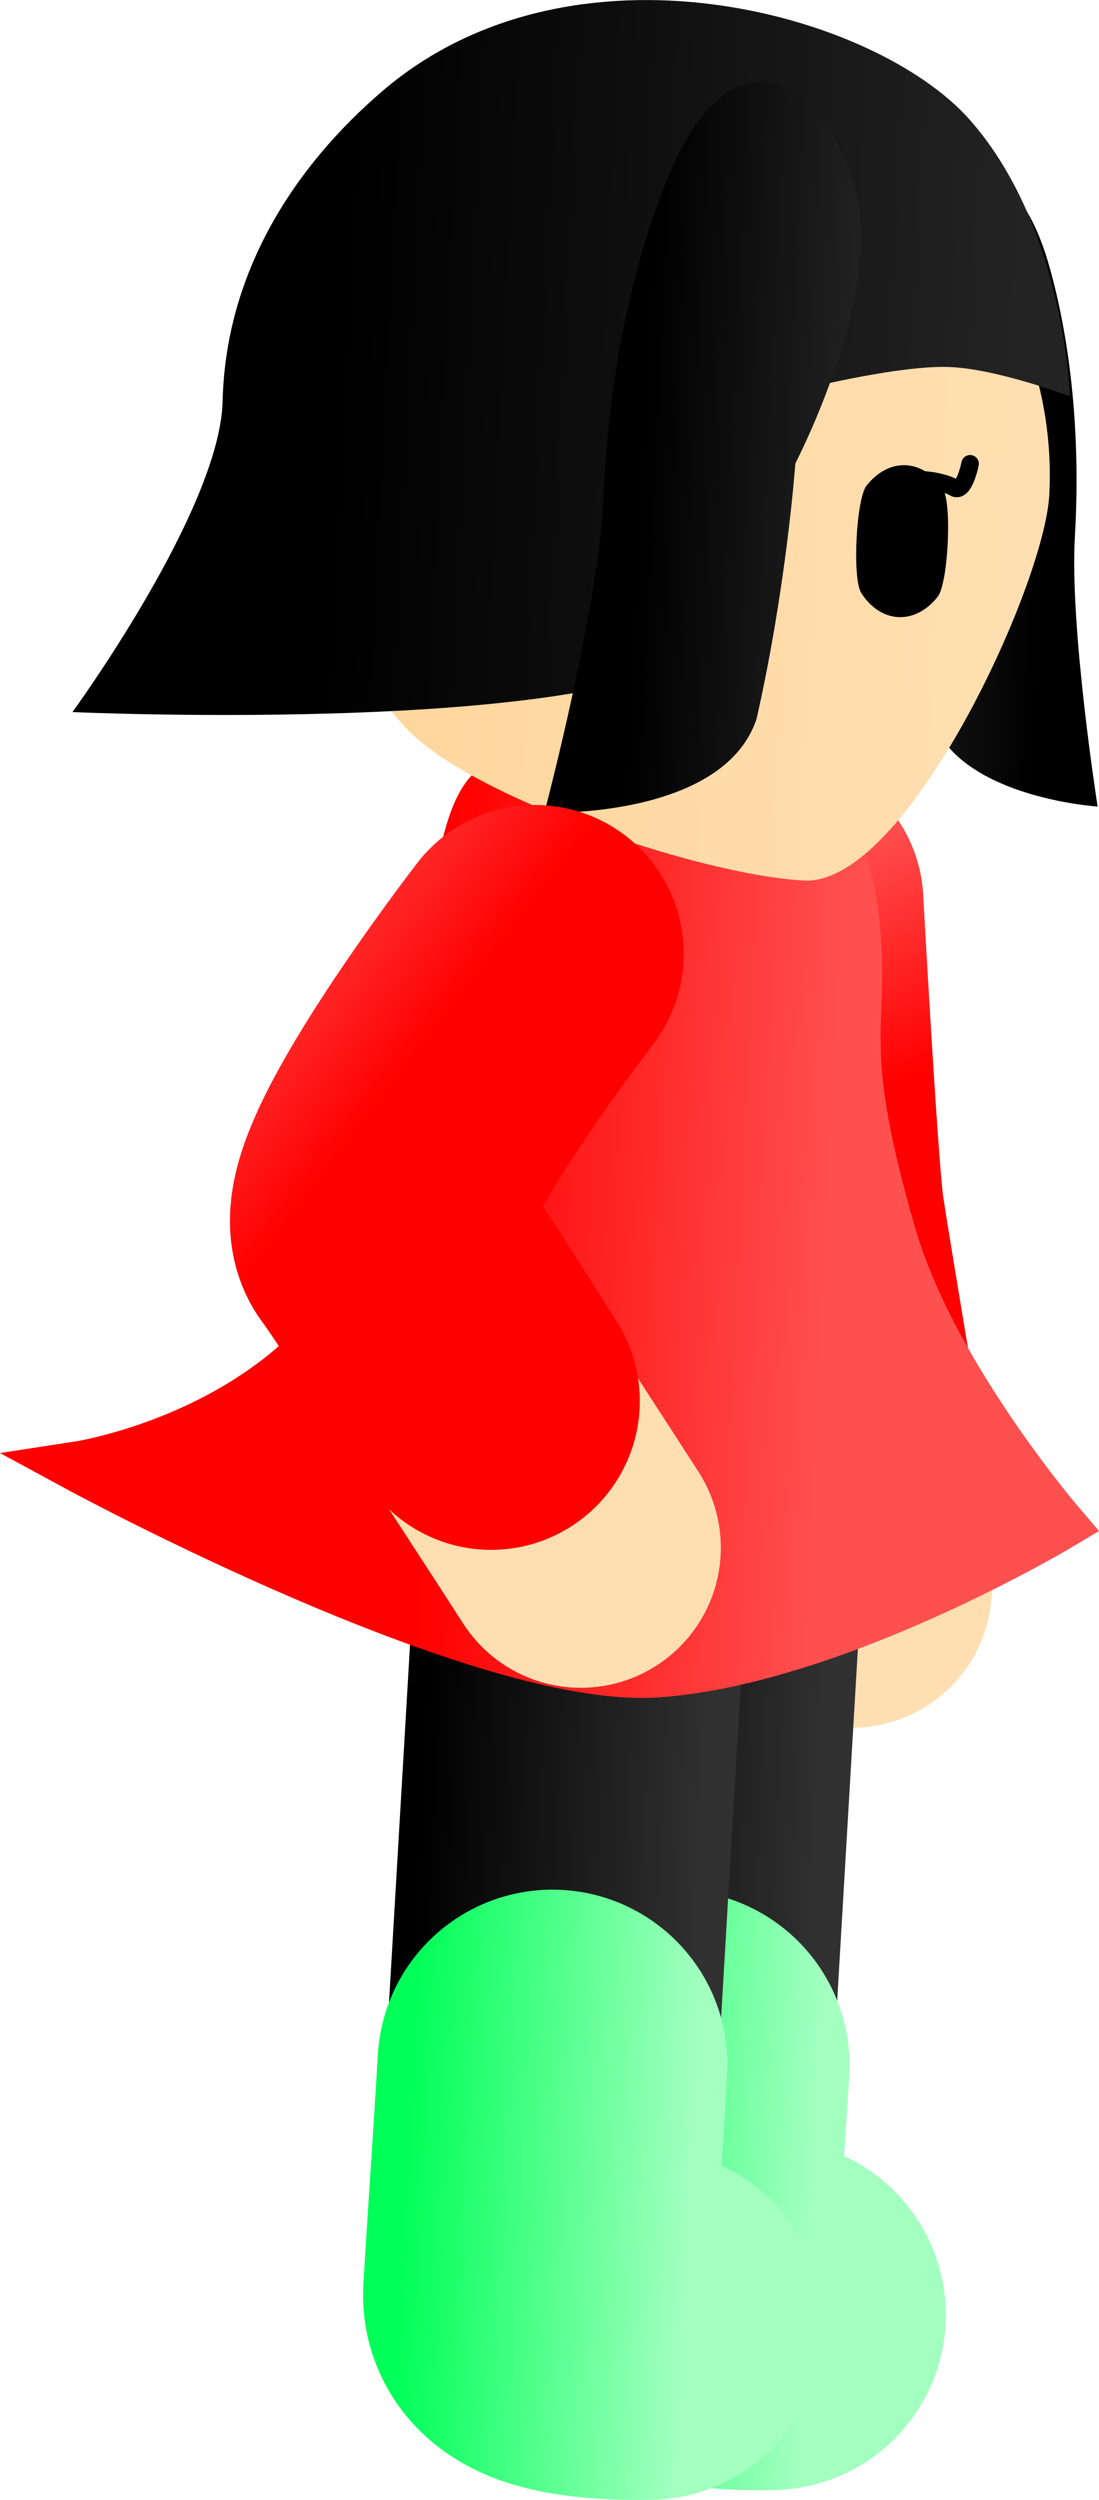 <svg version="1.1" xmlns="http://www.w3.org/2000/svg" xmlns:xlink="http://www.w3.org/1999/xlink" width="31.407" height="71.39" viewBox="0,0,31.407,71.39"><defs><linearGradient x1="243.479" y1="175.939" x2="246.16" y2="182.417" gradientUnits="userSpaceOnUse" id="color-1"><stop offset="0" stop-color="#ff5050"/><stop offset="1" stop-color="#ff0000"/></linearGradient><linearGradient x1="237.857" y1="205.889" x2="246.026" y2="206.297" gradientUnits="userSpaceOnUse" id="color-2"><stop offset="0" stop-color="#000000"/><stop offset="1" stop-color="#313131"/></linearGradient><linearGradient x1="238.045" y1="205.892" x2="246.214" y2="206.299" gradientUnits="userSpaceOnUse" id="color-3"><stop offset="0" stop-color="#00ff57"/><stop offset="1" stop-color="#a2ffc0"/></linearGradient><linearGradient x1="234.551" y1="206.178" x2="242.72" y2="206.585" gradientUnits="userSpaceOnUse" id="color-4"><stop offset="0" stop-color="#000000"/><stop offset="1" stop-color="#313131"/></linearGradient><linearGradient x1="234.544" y1="206.17" x2="242.713" y2="206.578" gradientUnits="userSpaceOnUse" id="color-5"><stop offset="0" stop-color="#00ff57"/><stop offset="1" stop-color="#a2ffc0"/></linearGradient><linearGradient x1="235.395" y1="179.298" x2="246.835" y2="179.869" gradientUnits="userSpaceOnUse" id="color-6"><stop offset="0" stop-color="#ff0000"/><stop offset="1" stop-color="#ff5050"/></linearGradient><linearGradient x1="235.395" y1="179.298" x2="246.835" y2="179.869" gradientUnits="userSpaceOnUse" id="color-7"><stop offset="0" stop-color="#ff0000"/><stop offset="1" stop-color="#ff5050"/></linearGradient><linearGradient x1="252.538" y1="165.321" x2="247.362" y2="165.063" gradientUnits="userSpaceOnUse" id="color-8"><stop offset="0" stop-color="#000000"/><stop offset="1" stop-color="#232323"/></linearGradient><linearGradient x1="253.163" y1="165.353" x2="246.736" y2="165.032" gradientUnits="userSpaceOnUse" id="color-9"><stop offset="0" stop-color="#000000"/><stop offset="1" stop-color="#313131"/></linearGradient><linearGradient x1="231.459" y1="164.569" x2="252.621" y2="165.624" gradientUnits="userSpaceOnUse" id="color-10"><stop offset="0" stop-color="#ffd59a"/><stop offset="1" stop-color="#ffdfb2"/></linearGradient><linearGradient x1="231.505" y1="163.649" x2="252.667" y2="164.705" gradientUnits="userSpaceOnUse" id="color-11"><stop offset="0" stop-color="#ffd499"/><stop offset="1" stop-color="#ffd599"/></linearGradient><linearGradient x1="232.374" y1="161.555" x2="251.628" y2="162.516" gradientUnits="userSpaceOnUse" id="color-12"><stop offset="0" stop-color="#000000"/><stop offset="1" stop-color="#232323"/></linearGradient><linearGradient x1="230.048" y1="161.439" x2="253.955" y2="162.632" gradientUnits="userSpaceOnUse" id="color-13"><stop offset="0" stop-color="#000000"/><stop offset="1" stop-color="#313131"/></linearGradient><linearGradient x1="241.026" y1="164.19" x2="247.241" y2="164.499" gradientUnits="userSpaceOnUse" id="color-14"><stop offset="0" stop-color="#000000"/><stop offset="1" stop-color="#232323"/></linearGradient><linearGradient x1="240.275" y1="164.152" x2="247.992" y2="164.537" gradientUnits="userSpaceOnUse" id="color-15"><stop offset="0" stop-color="#000000"/><stop offset="1" stop-color="#313131"/></linearGradient><linearGradient x1="227.276" y1="178.751" x2="232.84" y2="183.016" gradientUnits="userSpaceOnUse" id="color-16"><stop offset="0" stop-color="#ff5050"/><stop offset="1" stop-color="#ff0000"/></linearGradient></defs><g transform="translate(-222.679,-150.59)"><g data-paper-data="{&quot;isPaintingLayer&quot;:true}" fill-rule="nonzero" stroke-linejoin="miter" stroke-miterlimit="10" stroke-dasharray="" stroke-dashoffset="0" style="mix-blend-mode: normal"><g fill="none" stroke-linecap="round"><path d="M247.026,195.929c0,0 -1.55,-7.712 -1.779,-9.875c-0.272,-2.567 -0.347,-9.633 -0.347,-9.633" stroke="#ffdfb2" stroke-width="8"/><path d="M246.384,191.195c0,0 -0.896,-5.335 -0.975,-5.956c-0.187,-1.479 -0.59,-8.855 -0.59,-8.855" stroke="url(#color-1)" stroke-width="8.5"/></g><path d="M244.52,216.7c0,0 -3.208,0.11 -3.151,-0.863c0.141,-2.396 0.408,-6.932 0.565,-9.603c0.224,-3.802 0.675,-11.477 0.675,-11.477" fill="none" stroke="url(#color-2)" stroke-width="9.5" stroke-linecap="round"/><path d="M244.708,216.702c0,0 -3.208,0.11 -3.151,-0.863c0.141,-2.396 0.242,-3.603 0.399,-6.274" fill="none" stroke="url(#color-3)" stroke-width="10" stroke-linecap="round"/><path d="M241.214,216.988c0,0 -3.208,0.11 -3.151,-0.863c0.141,-2.396 0.408,-6.932 0.565,-9.603c0.224,-3.802 0.675,-11.477 0.675,-11.477" fill="none" stroke="url(#color-4)" stroke-width="9.5" stroke-linecap="round"/><path d="M241.207,216.981c0,0 -3.208,0.11 -3.151,-0.863c0.141,-2.396 0.256,-3.893 0.413,-6.564" fill="none" stroke="url(#color-5)" stroke-width="10" stroke-linecap="round"/><path d="M234.76,183.317c0.844,-2.167 0.613,-8.905 1.998,-10.15c1.038,-0.934 8.049,-1.678 9.732,1.562c0.916,1.764 0.618,4.47 0.621,5.424c0.003,0.953 0.044,2.374 1.04,5.773c1.154,3.941 4.815,8.204 4.815,8.204c0,0 -6.411,3.835 -11.483,4.202c-5.072,0.367 -16.544,-5.853 -16.544,-5.853c0,0 2.621,-0.402 5.068,-2.041c2.296,-1.538 3.207,-3.154 4.752,-7.121z" fill="url(#color-6)" stroke="url(#color-7)" stroke-width="1.463" stroke-linecap="butt"/><g><path d="M254.048,173.624c0,0 -4.245,-0.271 -4.8,-2.753c-0.398,-3.268 -0.31,-6.223 -0.31,-6.223c0,0 -1.673,-4.221 -0.779,-6.664c0.893,-2.443 3.329,-3.963 4.511,0.225c0.551,1.951 0.908,4.595 0.727,7.709c-0.152,2.616 0.65,7.706 0.65,7.706z" data-paper-data="{&quot;index&quot;:null}" fill="url(#color-8)" stroke="url(#color-9)" stroke-width="0" stroke-linecap="butt"/><path d="M242.617,153.531c2.92,0.146 5.505,1.471 7.324,3.493c1.819,2.023 2.872,4.744 2.726,7.681c-0.13,2.601 -4.089,11.177 -7.008,11.031c-2.92,-0.146 -9.609,-2.384 -11.428,-4.406c-1.819,-2.023 -2.872,-4.744 -2.726,-7.681c0.146,-2.937 1.465,-5.539 3.476,-7.371c2.011,-1.831 4.716,-2.893 7.635,-2.747z" fill="url(#color-10)" stroke="url(#color-11)" stroke-width="0" stroke-linecap="butt"/><g><path d="M250.402,163.835c0,0 -0.167,0.852 -0.454,0.684c-0.268,-0.157 -0.869,-0.283 -1.272,-0.2" data-paper-data="{&quot;index&quot;:null}" fill="none" stroke="#000000" stroke-width="0.5" stroke-linecap="round"/><path d="M249.629,164.566c0.26,0.406 0.146,2.688 -0.153,3.066c-0.3,0.379 -0.698,0.602 -1.124,0.581c-0.426,-0.021 -0.8,-0.283 -1.061,-0.69c-0.26,-0.406 -0.146,-2.688 0.153,-3.066c0.3,-0.379 0.698,-0.603 1.124,-0.581c0.426,0.021 0.8,0.283 1.061,0.69z" data-paper-data="{&quot;index&quot;:null}" fill="#000000" stroke="none" stroke-width="1.301" stroke-linecap="butt"/></g><path d="M224.75,170.924c0,0 4.217,-5.774 4.291,-8.879c0.088,-3.695 2.058,-6.709 4.577,-8.863c5.406,-4.623 14.066,-2.246 16.782,0.837c2.716,3.083 2.855,7.891 2.855,7.891c0,0 -2.068,-0.789 -3.454,-0.839c-1.386,-0.05 -3.916,0.573 -3.916,0.573c0,0 -0.395,3.487 -2.667,7.223c-2.661,2.776 -18.468,2.058 -18.468,2.058z" fill="url(#color-12)" stroke="url(#color-13)" stroke-width="0" stroke-linecap="butt"/><path d="M238.236,173.799c0,0 1.563,-5.906 1.692,-9.009c0.153,-3.692 0.894,-6.767 1.784,-9.002c1.91,-4.798 4.64,-2.716 5.418,0.27c0.777,2.986 -1.722,7.765 -1.722,7.765c0,0 -0.246,3.495 -1.109,7.3c-0.957,2.861 -6.062,2.676 -6.062,2.676z" fill="url(#color-14)" stroke="url(#color-15)" stroke-width="0" stroke-linecap="butt"/></g><g fill="none" stroke-linecap="round"><path d="M239.278,194.789c0,0 -4.125,-6.41 -5.406,-8.168c-1.521,-2.085 4.021,-8.394 4.021,-8.394" stroke="#ffdfb2" stroke-width="8"/><path d="M237.969,177.829c0,0 -5.268,6.819 -4.365,8.005c0.535,0.702 3.109,4.766 3.109,4.766" stroke="url(#color-16)" stroke-width="8.5"/></g></g></g></svg><!--rotationCenter:17.32080782217224:29.40957515002404-->